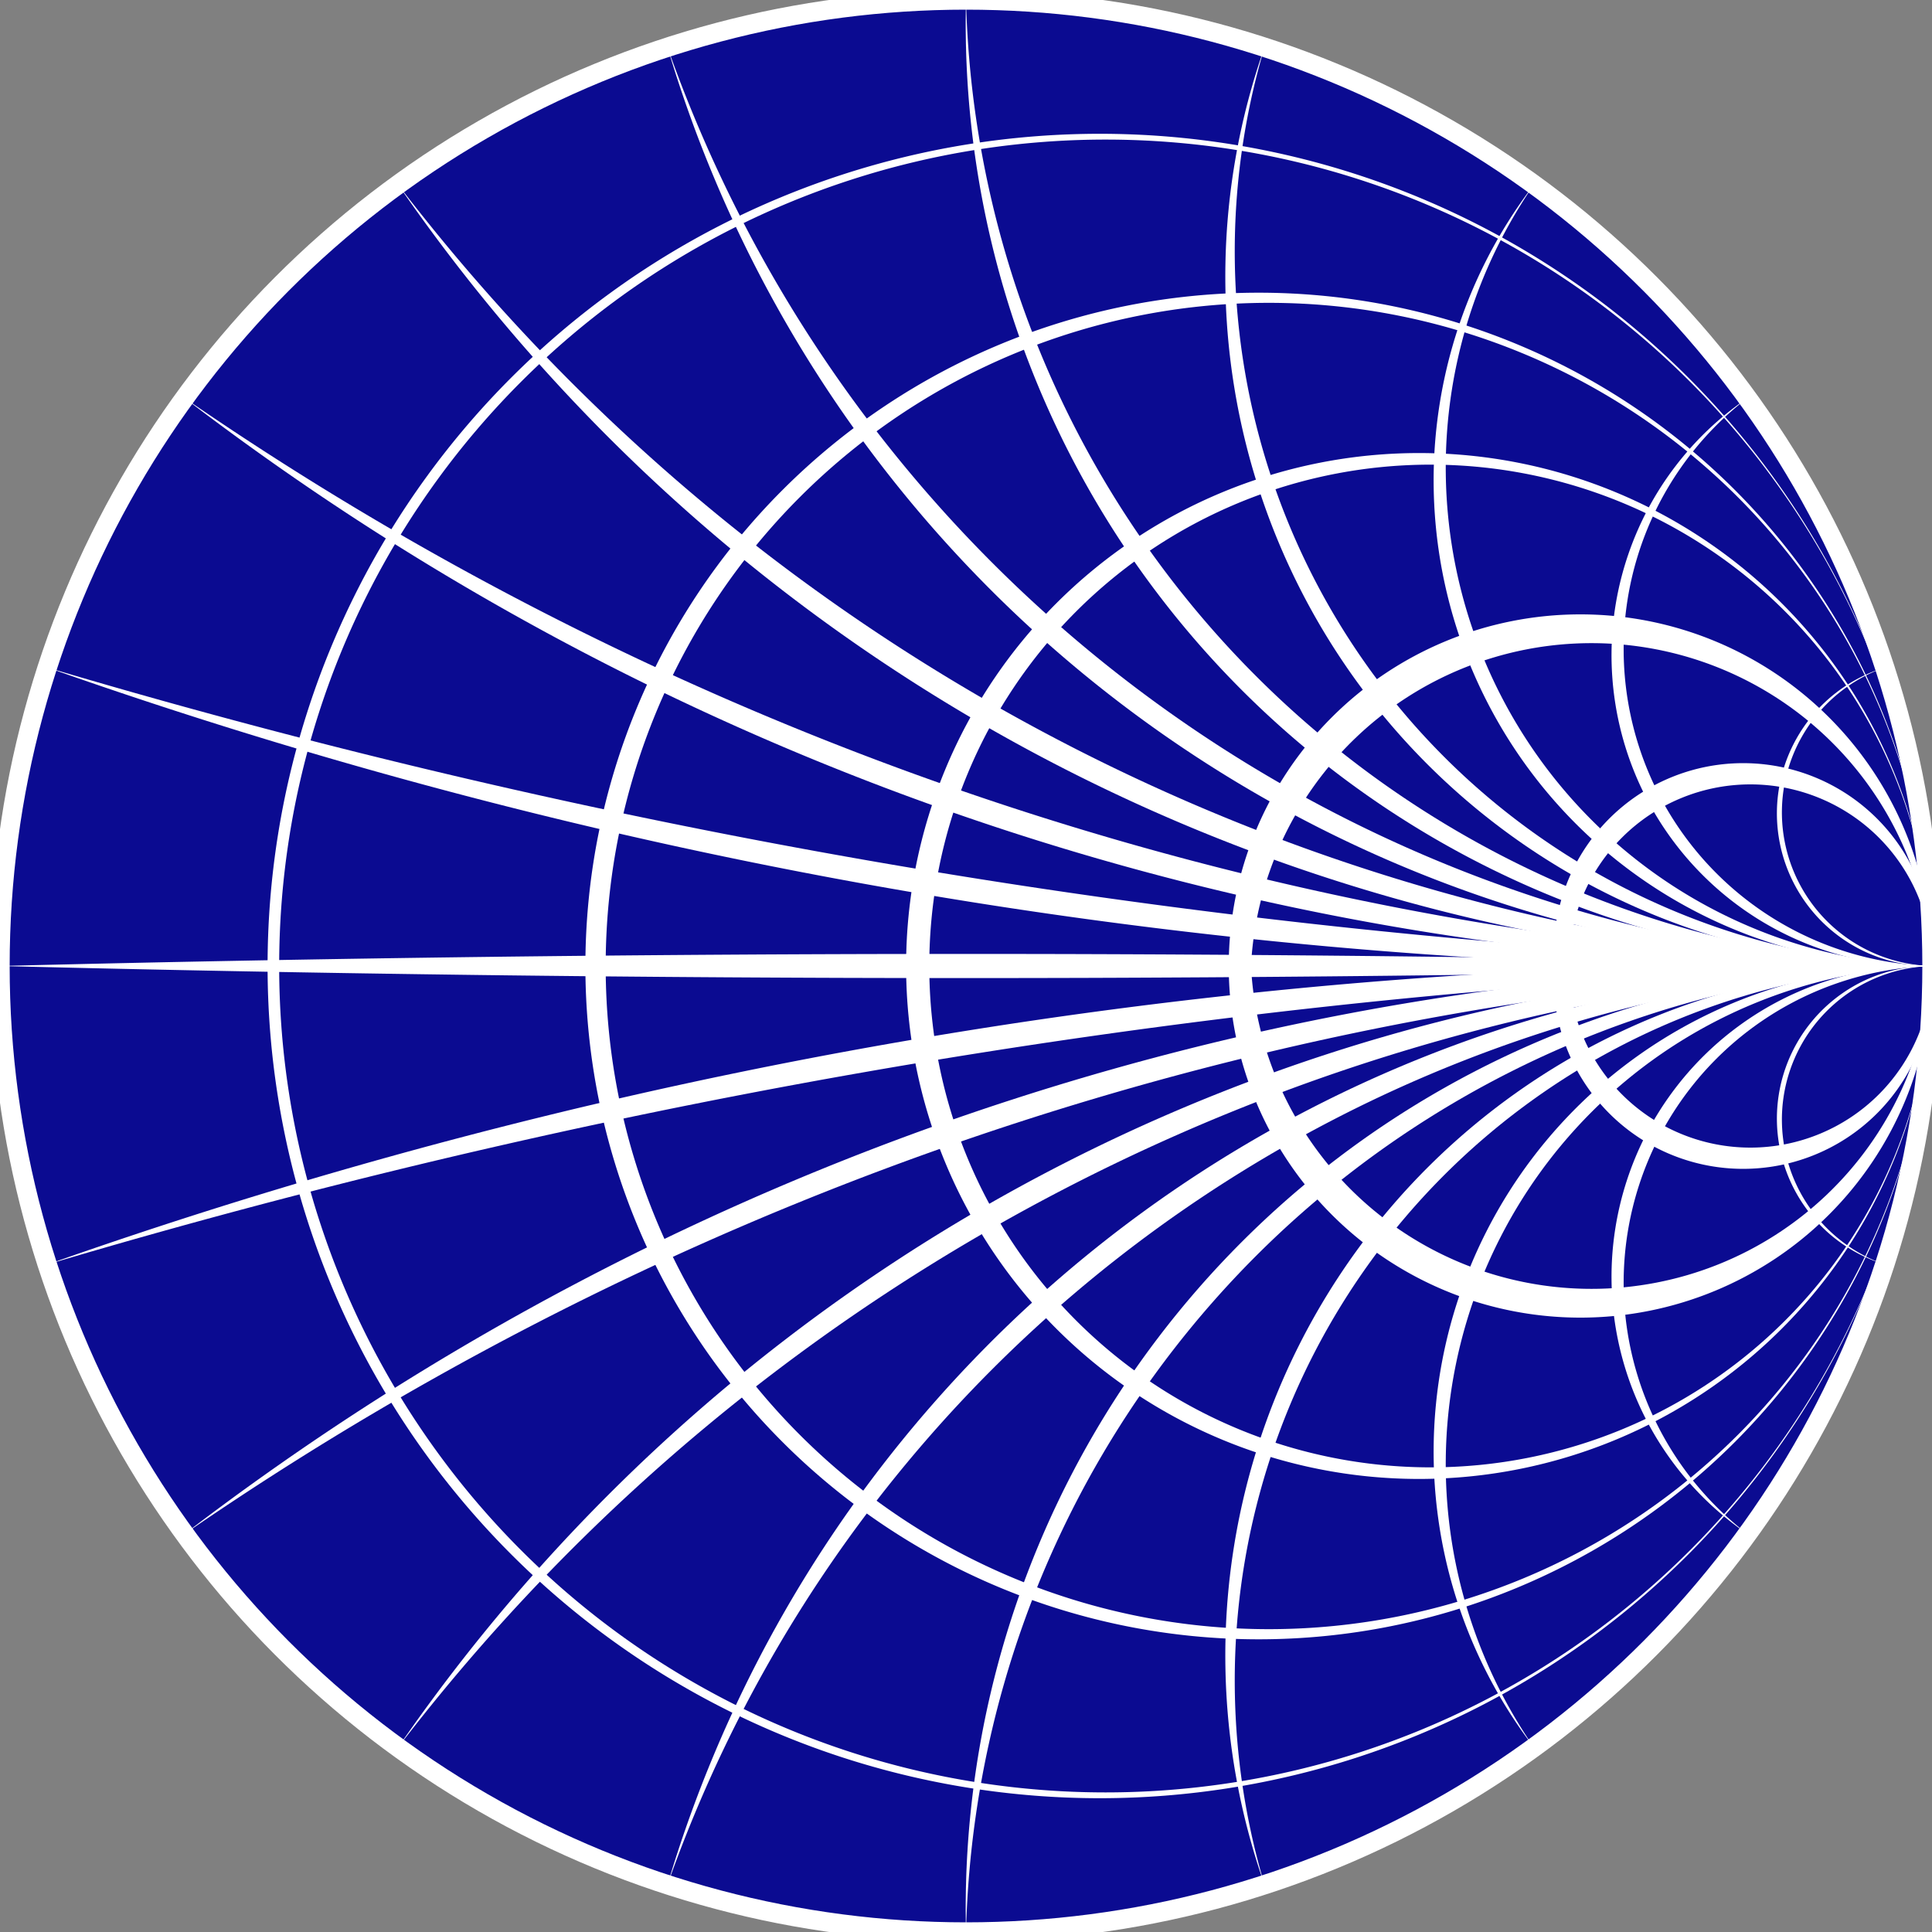 <?xml version="1.0" encoding="UTF-8"?>
<svg xmlns="http://www.w3.org/2000/svg" xmlns:xlink="http://www.w3.org/1999/xlink"
     width="279" height="279.0" viewBox="-1.0 -1.0 2.0 2.0">
<rect x="-1.0" y="-1.0" width="2.0" height="2.0" fill="#808080" stroke="none"/>
<defs>
</defs>
<circle cx="0" cy="0" r="1" stroke="none" fill="#0b0b91" />
<path d="M0.951,-0.309 A0.159,0.159,0,0,0,1.0,-2.220446049250313e-16 A0.158,0.158,0,0,1,0.951,-0.309 Z" fill="white" />
<path d="M0.809,-0.588 A0.328,0.328,0,0,0,1.0,5.551115123125783e-17 A0.322,0.322,0,0,1,0.809,-0.588 Z" fill="white" />
<path d="M0.588,-0.809 A0.516,0.516,0,0,0,1.0,-0.0 A0.503,0.503,0,0,1,0.588,-0.809 Z" fill="white" />
<path d="M0.309,-0.951 A0.74,0.74,0,0,0,1.0,1.1102230246251565e-16 A0.714,0.714,0,0,1,0.309,-0.951 Z" fill="white" />
<path d="M0.0,-1.0 A1.026,1.026,0,0,0,1,2.220446049250313e-16 A0.976,0.976,0,0,1,1.1102230246251565e-16,-1 Z" fill="white" />
<path d="M-0.309,-0.951 A1.426,1.426,0,0,0,1,-0.0 A1.331,1.331,0,0,1,-0.309,-0.951 Z" fill="white" />
<path d="M-0.588,-0.809 A2.065,2.065,0,0,0,1,-0.0 A1.871,1.871,0,0,1,-0.588,-0.809 Z" fill="white" />
<path d="M-0.809,-0.588 A3.335,3.335,0,0,0,1,-0.0 A2.859,2.859,0,0,1,-0.809,-0.588 Z" fill="white" />
<path d="M-0.951,-0.309 A7.5,7.5,0,0,0,1,-8.881784197001252e-16 A5.455,5.455,0,0,1,-0.951,-0.309 Z" fill="white" />
<path d="M1,-7.105427357601002e-15 A40.008,40.008,0,0,1,-1,-7.105427357601002e-15 A40.008,40.008,0,0,1,1,-0.0 Z" fill="white" />
<path d="M-0.951,0.309 A5.455,5.455,0,0,1,1,8.881784197001252e-16 A7.5,7.5,0,0,0,-0.951,0.309 Z" fill="white" />
<path d="M-0.809,0.588 A2.859,2.859,0,0,1,1,-0.0 A3.335,3.335,0,0,0,-0.809,0.588 Z" fill="white" />
<path d="M-0.588,0.809 A1.871,1.871,0,0,1,1,2.220446049250313e-16 A2.065,2.065,0,0,0,-0.588,0.809 Z" fill="white" />
<path d="M-0.309,0.951 A1.331,1.331,0,0,1,1,2.220446049250313e-16 A1.426,1.426,0,0,0,-0.309,0.951 Z" fill="white" />
<path d="M-1.1102230246251565e-16,1.0 A0.976,0.976,0,0,1,1,-0.0 A1.026,1.026,0,0,0,-2.220446049250313e-16,1.0 Z" fill="white" />
<path d="M0.309,0.951 A0.714,0.714,0,0,1,1.0,2.220446049250313e-16 A0.74,0.74,0,0,0,0.309,0.951 Z" fill="white" />
<path d="M0.588,0.809 A0.503,0.503,0,0,1,1.0,2.220446049250313e-16 A0.516,0.516,0,0,0,0.588,0.809 Z" fill="white" />
<path d="M0.809,0.588 A0.322,0.322,0,0,1,1.0,2.7755575615628914e-16 A0.328,0.328,0,0,0,0.809,0.588 Z" fill="white" />
<path d="M0.951,0.309 A0.158,0.158,0,0,1,1.0,-1.1379786002407855e-15 A0.159,0.159,0,0,0,0.951,0.309 Z" fill="white" />
<path d="M1.0,9.946296823959816e-17 A0.188,0.188,0,0,0,0.624,7.6461256564461e-17 A0.188,0.188,0,0,0,1.0,9.946296823959816e-17 L1.0,9.851428523860734e-17 A0.196,0.196,0,1,1,0.609,7.456389056247936e-17 A0.196,0.196,0,1,1,1.0,9.851428523860734e-17 Z" fill="white" />
<path d="M1.0,7.928294144826718e-17 A0.353,0.353,0,0,0,0.295,3.610120298179903e-17 A0.353,0.353,0,0,0,1.0,7.928294144826718e-17 L1.0,7.787507852078903e-17 A0.364,0.364,0,1,1,0.272,3.328547712684274e-17 A0.364,0.364,0,1,1,1.0,7.787507852078903e-17 Z" fill="white" />
<path d="M1.0,1.1786930273214683e-16 A0.519,0.519,0,0,0,-0.038,5.433927418348494e-17 A0.519,0.519,0,0,0,1.0,1.1786930273214683e-16 L1.0,1.148154976346347e-16 A0.531,0.531,0,1,1,-0.062,4.975856653721673e-17 A0.531,0.531,0,1,1,1.0,1.148154976346347e-16 Z" fill="white" />
<path d="M1.0,7.683196937136753e-17 A0.686,0.686,0,0,0,-0.373,-7.216725857684035e-18 A0.686,0.686,0,0,0,1.0,7.683196937136753e-17 L1,7.422031604392762e-17 A0.697,0.697,0,1,1,-0.394,-1.113420584884387e-17 A0.697,0.697,0,1,1,1,7.422031604392762e-17 Z" fill="white" />
<path d="M1.0,3.544958512292624e-17 A0.855,0.855,0,0,0,-0.711,-6.929030223034598e-17 A0.855,0.855,0,0,0,1.0,3.544958512292624e-17 L1,3.396040669076793e-17 A0.861,0.861,0,1,1,-0.723,-7.152406987858342e-17 A0.861,0.861,0,1,1,1,3.396040669076793e-17 Z" fill="white" />
<circle cx="0" cy="0" r="1" stroke="white" stroke-width="0.02" fill="none" />
</svg>
